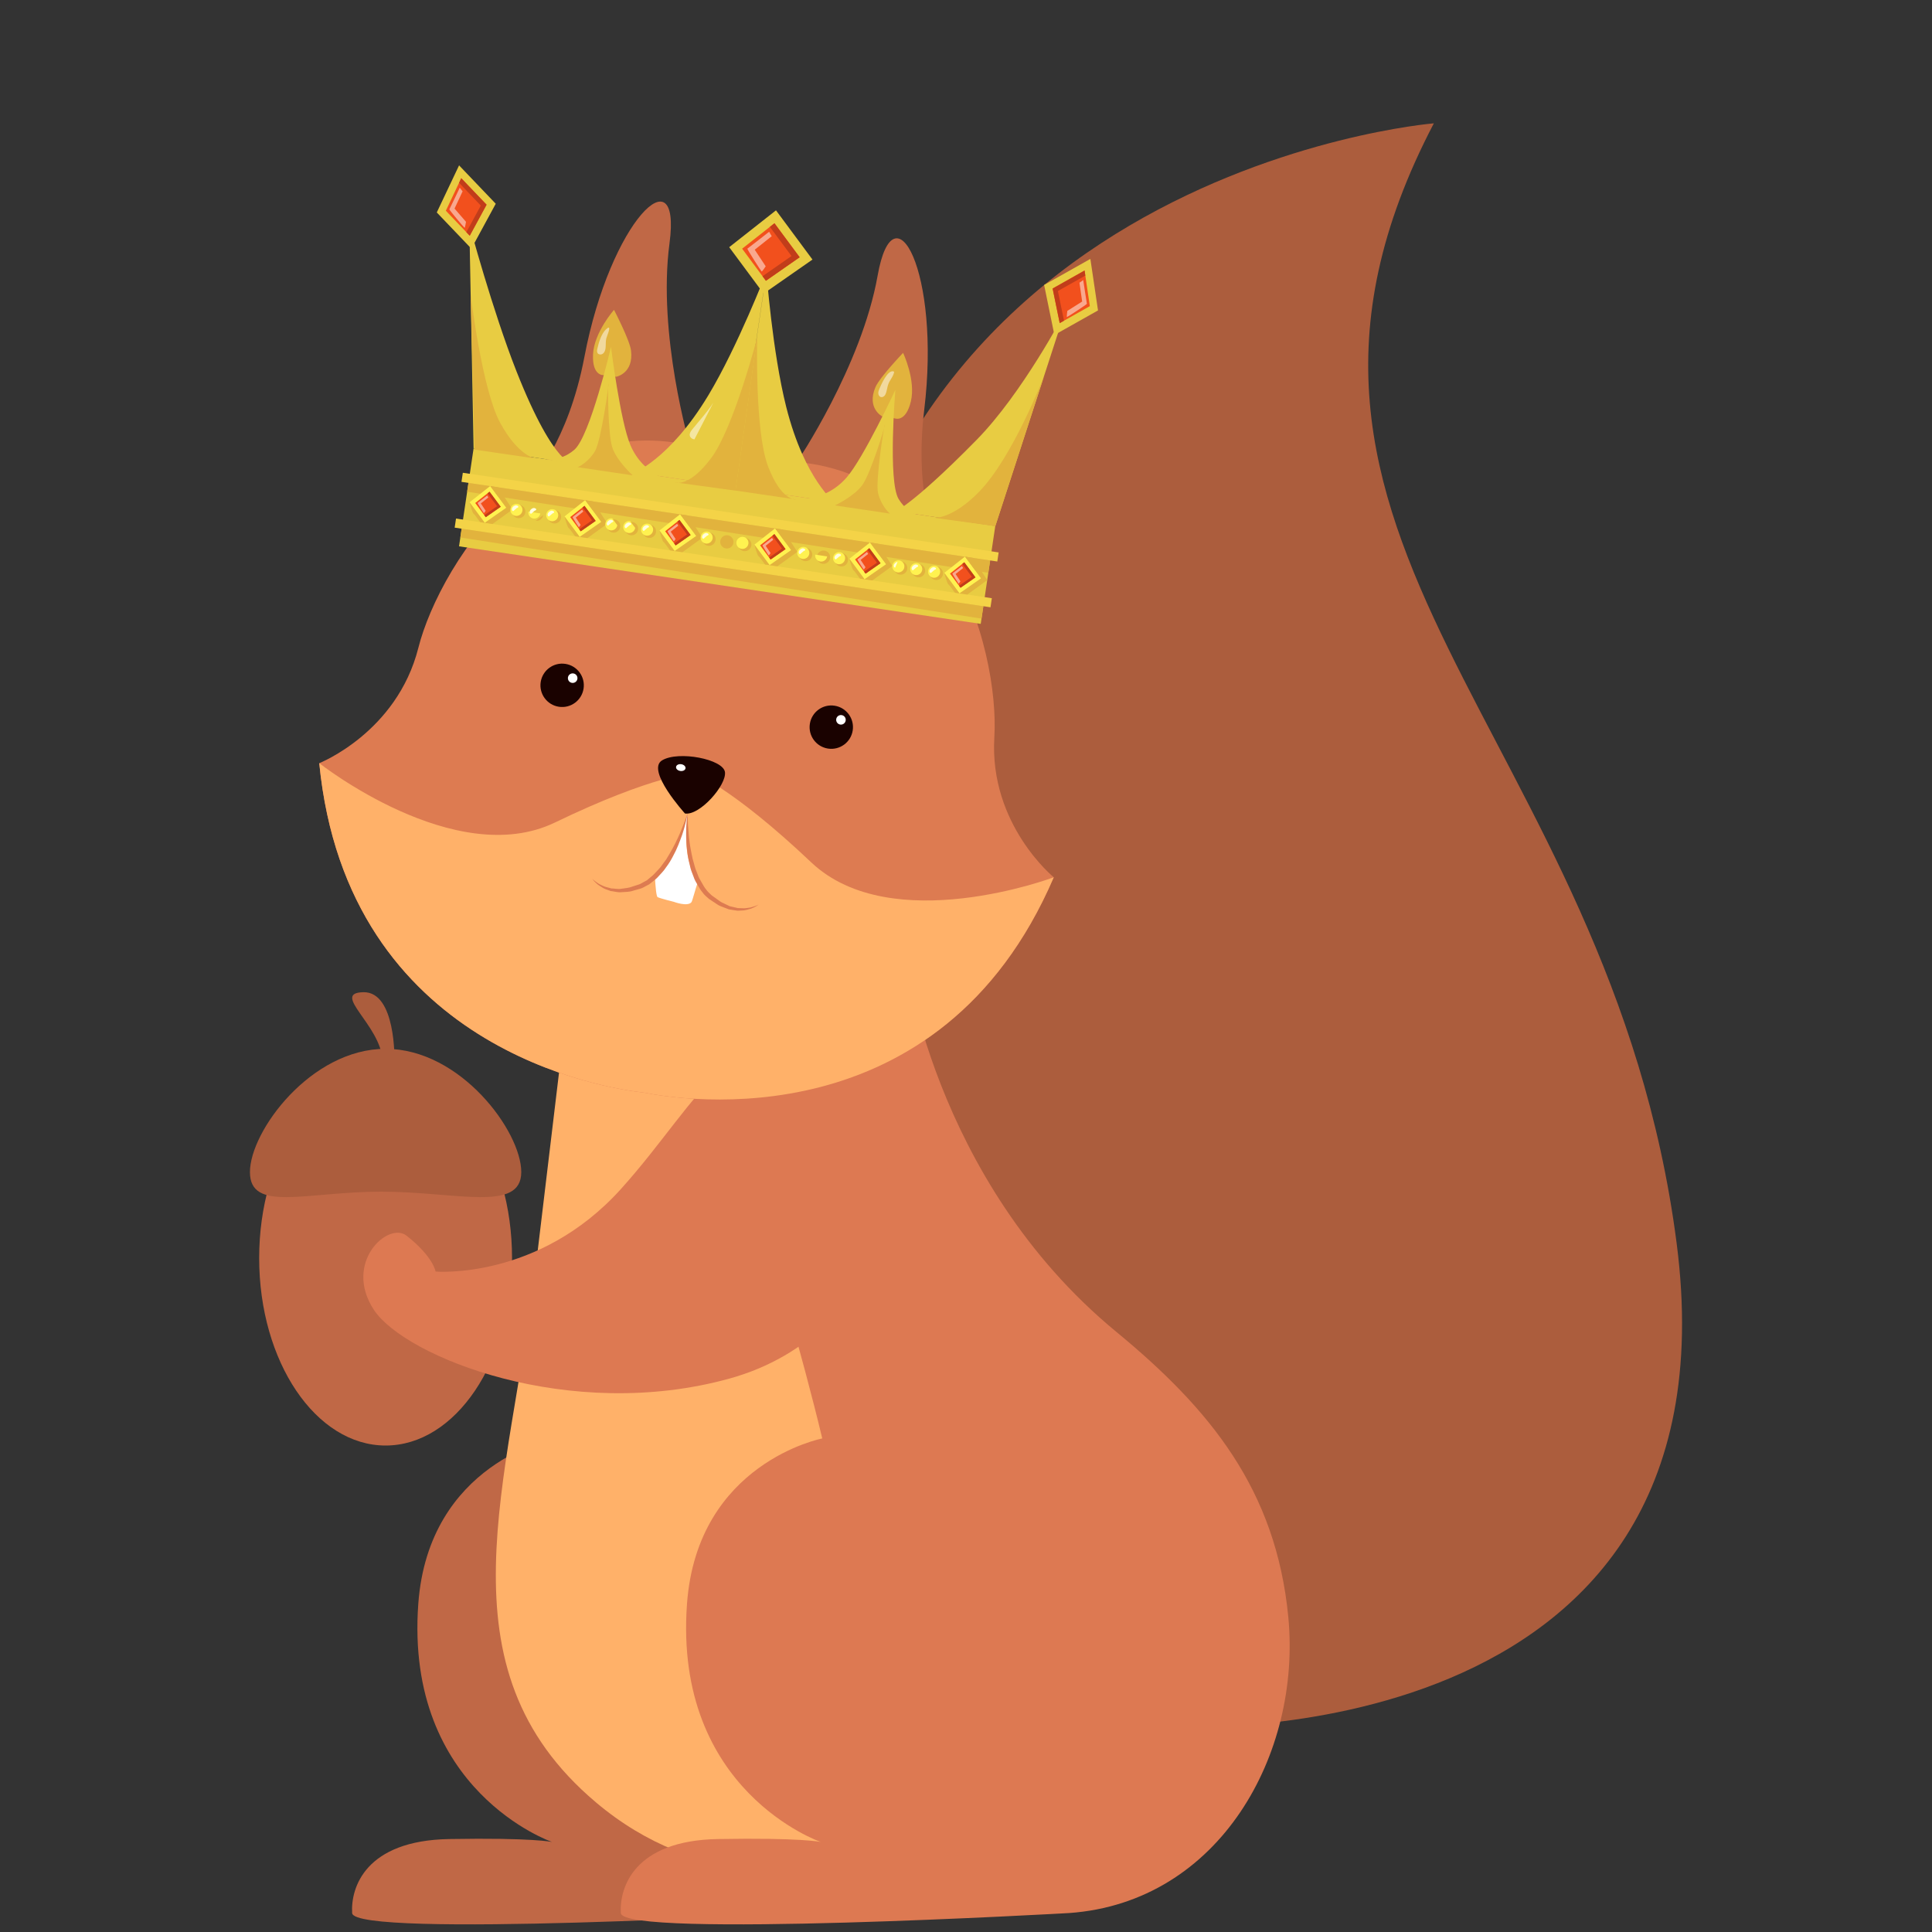 <?xml version="1.0" encoding="UTF-8" standalone="no"?>
<!-- Created with Inkscape (http://www.inkscape.org/) -->

<svg
   xmlns:dc="http://purl.org/dc/elements/1.1/"
   xmlns:cc="http://creativecommons.org/ns#"
   xmlns:rdf="http://www.w3.org/1999/02/22-rdf-syntax-ns#"
   xmlns:svg="http://www.w3.org/2000/svg"
   xmlns="http://www.w3.org/2000/svg"
   xmlns:sodipodi="http://sodipodi.sourceforge.net/DTD/sodipodi-0.dtd"
   xmlns:inkscape="http://www.inkscape.org/namespaces/inkscape"
   width="253"
   height="253"
   id="svg4149"
   version="1.1"
   inkscape:version="0.48.5 r10040"
   sodipodi:docname="logo-crown2.svg">
  <rect width="100%" height="100%" fill="#333333" stroke="none"/>
  <defs
     id="defs4151">
    <clipPath
       id="c"
       clipPathUnits="userSpaceOnUse">
      <path
         inkscape:connector-curvature="0"
         d="m 20427.9,881.301 -2865,3.398 62.2,82.703 2802.8,-19.101 v -67 m 0,340.099 h -2611.7 l 49.8,66.2 h 371.2 v 387.8 l -80.6,-1.5 24.7,32.7 496.4,-3.4 c -28,-45.7 -44.2,-99.4 -44.2,-157 0,-163.9 131.3,-297.2 294.5,-300.4 29.3,-9.6 60.6,-14.8 93.2,-14.8 166,0 300.5,134.6 300.5,300.6 0,62 -18.8,119.7 -51,167.6 l 923.4,-6.3 c -22.7,-48.1 -36,-106.2 -36,-168.7 0,-166 93.7,-300.5 209.2,-300.5 21.1,0 41.4,4.5 60.6,12.8 v -15.1 m -857.5,456.7 v -380.5 h 380.5 v 387.8 l -7.3,-7.3 7.3,7.3 -380.5,-7.3 m 857.5,286.3 h -2052.7 l 283.2,376.4 1769.5,17.5 v -393.9 m -685.7,14.8 c 10.9,-3.5 22.6,-5.5 34.7,-5.5 61.9,0 112,50.2 112,112 0,61.1 -48.9,110.7 -109.7,111.9 -10.9,3.6 -22.6,5.5 -34.7,5.5 -61.9,0 -112,-50.1 -112,-111.9 0,-61.1 48.9,-110.7 109.7,-112"
         id="path13" />
    </clipPath>
  </defs>
  <sodipodi:namedview
     id="base"
     pagecolor="#ffffff"
     bordercolor="#666666"
     borderopacity="1.0"
     inkscape:pageopacity="0.0"
     inkscape:pageshadow="2"
     inkscape:zoom="0.7"
     inkscape:cx="-271.68985"
     inkscape:cy="9.0208332"
     inkscape:document-units="px"
     inkscape:current-layer="layer1"
     showgrid="false"
     fit-margin-top="1"
     fit-margin-left="1"
     fit-margin-right="1"
     fit-margin-bottom="1"
     inkscape:window-width="1920"
     inkscape:window-height="1017"
     inkscape:window-x="-8"
     inkscape:window-y="1072"
     inkscape:window-maximized="1" />
  <g
     inkscape:label="Layer 1"
     inkscape:groupmode="layer"
     id="layer1"
     transform="translate(-150.945,-381.144)">
    <g
       transform="matrix(1.25,0,0,-1.25,103.268,967.366)"
       id="g4105">
      <g
         transform="translate(161.042,288.073)"
         id="g20">
        <path
           inkscape:connector-curvature="0"
           id="path22"
           style="fill:#ac5d3d;fill-opacity:1;fill-rule:nonzero;stroke:none"
           d="m 0,0 c 0,0 59.721,-3.3 52.749,50.653 -6.954,53.81 -48.437,73.384 -25.436,117.331 0,0 -63.417,-5.134 -64.706,-70.232 -1.392,-70.344 28.357,-83.377 28.357,-83.377 l 6.983,-17.25" />
      </g>
      <g
         transform="translate(91.784,337.176)"
         id="g24">
        <path
           inkscape:connector-curvature="0"
           id="path26"
           style="fill:#c06846;fill-opacity:1;fill-rule:nonzero;stroke:none"
           d="m 0,0 c 0,-10.844 -5.93,-19.634 -13.246,-19.634 -7.316,0 -13.245,8.79 -13.245,19.634 0,10.842 5.929,19.632 13.245,19.632 C -5.93,19.632 0,10.842 0,0" />
      </g>
      <g
         transform="translate(92.751,346.19)"
         id="g28">
        <path
           inkscape:connector-curvature="0"
           id="path30"
           style="fill:#ac5d3d;fill-opacity:1;fill-rule:nonzero;stroke:none"
           d="m 0,0 c 0,-4.26 -6.824,-2.053 -14.674,-2.053 -7.849,0 -13.751,-2.207 -13.751,2.053 0,4.261 6.364,12.912 14.213,12.912 C -6.362,12.912 0,4.261 0,0" />
      </g>
      <g
         transform="translate(104.758,369.19)"
         id="g32">
        <path
           inkscape:connector-curvature="0"
           id="path34"
           style="fill:#c06846;fill-opacity:1;fill-rule:nonzero;stroke:none"
           d="m 0,0 c 0,0 2.773,-23.749 22.179,-39.737 9.824,-8.096 16.737,-16.532 18.02,-29.88 1.378,-14.331 -7.17,-29.878 -22.949,-31.009 0,0 -46.822,-2.67 -46.976,0 -0.154,2.67 1.386,7.598 10.165,7.752 8.779,0.154 10.782,-0.308 10.782,-0.308 0,0 -15.448,5.307 -14.016,24.952 1.078,14.785 14.17,17.324 14.17,17.324 -4.159,17.405 5.046,44.437 5.046,44.437 l -8.897,5.391" />
      </g>
      <g
         transform="translate(99.023,375.967)"
         id="g36">
        <path
           inkscape:connector-curvature="0"
           id="path38"
           style="fill:#ffb169;fill-opacity:1;fill-rule:nonzero;stroke:none"
           d="M 0,0 C 0,0 -2.28,-19.107 -4.775,-39.891 -7.482,-62.45 -15.248,-81.63 1.54,-95.8 c 21.186,-17.882 50.519,1.848 45.59,20.946 -4.929,19.099 -27.649,65.293 -27.649,65.293 L 0,0 z" />
      </g>
      <g
         transform="translate(110.411,422.31)"
         id="g40">
        <path
           inkscape:connector-curvature="0"
           id="path42"
           style="fill:#c06846;fill-opacity:1;fill-rule:nonzero;stroke:none"
           d="m 0,0 c 0,0 -3.41,11.614 -2.13,21.184 1.28,9.57 -6.191,2.421 -8.918,-11.915 -1.708,-8.983 -5.547,-12.956 -5.547,-12.956 L 0,0 z" />
      </g>
      <g
         transform="translate(121.627,420.567)"
         id="g44">
        <path
           inkscape:connector-curvature="0"
           id="path46"
           style="fill:#c06846;fill-opacity:1;fill-rule:nonzero;stroke:none"
           d="m 0,0 c 0,0 6.773,10.032 8.457,19.539 1.685,9.507 6.634,0.428 4.882,-14.06 -1.097,-9.078 1.355,-14.027 1.355,-14.027 L 0,0 z" />
      </g>
      <g
         transform="translate(132.908,369.19)"
         id="g48">
        <path
           inkscape:connector-curvature="0"
           id="path50"
           style="fill:#dd7952;fill-opacity:1;fill-rule:nonzero;stroke:none"
           d="m 0,0 c 0,0 2.773,-23.749 22.179,-39.737 9.824,-8.096 16.737,-16.532 18.02,-29.88 1.378,-14.331 -7.17,-29.878 -22.949,-31.009 0,0 -46.822,-2.67 -46.976,0 -0.154,2.67 1.386,7.598 10.165,7.752 8.779,0.154 10.782,-0.308 10.782,-0.308 0,0 -15.448,5.307 -14.016,24.952 1.078,14.785 14.17,17.324 14.17,17.324 -4.159,17.405 -13.554,46.285 -13.554,46.285 l 9.703,3.543" />
      </g>
      <g
         transform="translate(148.536,377.071)"
         id="g52">
        <path
           inkscape:connector-curvature="0"
           id="path54"
           style="fill:#dd7b51;fill-opacity:1;fill-rule:nonzero;stroke:none"
           d="m 0,0 c -11.914,-27.726 -38.99,-23.345 -42.908,-22.562 -3.996,0.447 -31.101,4.484 -34.04,34.518 0,0 8.129,3.201 10.38,12.078 2.221,8.833 14.442,28.581 33.898,19.298 C -11.315,46.274 -5.662,23.749 -6.226,14.658 -6.773,5.517 0,0 0,0" />
      </g>
      <g
         transform="translate(83.775,335.768)"
         id="g56">
        <path
           inkscape:connector-curvature="0"
           id="path58"
           style="fill:#dd7952;fill-opacity:1;fill-rule:nonzero;stroke:none"
           d="m 0,0 c 0,0 10.771,-0.925 19.397,8.625 8.626,9.551 12.052,19.684 22.511,11.998 10.459,-7.685 5.684,-27.176 -11.104,-31.831 -16.788,-4.656 -34.038,2.275 -37.273,7.204 -3.234,4.928 1.49,9.297 3.44,7.753 C -0.21,1.516 0,0 0,0" />
      </g>
      <g
         transform="translate(148.536,377.071)"
         id="g60">
        <path
           inkscape:connector-curvature="0"
           id="path62"
           style="fill:#ffb169;fill-opacity:1;fill-rule:nonzero;stroke:none"
           d="m 0,0 c -11.914,-27.726 -38.99,-23.345 -42.908,-22.562 -3.996,0.447 -31.101,4.484 -34.04,34.518 0,0 14.239,-11.241 24.669,-6.227 10.434,5.037 14.573,5.191 14.573,5.191 0,0 3.896,-1.402 12.31,-9.368 C -16.978,-6.39 0,0 0,0" />
      </g>
      <g
         transform="translate(109.902,383.753)"
         id="g64">
        <path
           inkscape:connector-curvature="0"
           id="path66"
           style="fill:#1a0200;fill-opacity:1;fill-rule:nonzero;stroke:none"
           d="M 0,0 C 0,0 -4.121,4.529 -2.401,5.568 -0.681,6.607 4.009,5.689 4.188,4.337 4.368,2.984 1.549,-0.241 0,0" />
      </g>
      <g
         transform="translate(99.277,396.833)"
         id="g68">
        <path
           inkscape:connector-curvature="0"
           id="path70"
           style="fill:#1a0200;fill-opacity:1;fill-rule:nonzero;stroke:none"
           d="m 0,0 c -0.193,-1.24 -1.354,-2.089 -2.593,-1.896 -1.241,0.192 -2.089,1.354 -1.897,2.594 0.193,1.239 1.354,2.089 2.594,1.896 C -0.656,2.401 0.192,1.24 0,0" />
      </g>
      <g
         transform="translate(111.278,376.638)"
         id="g72">
        <path
           inkscape:connector-curvature="0"
           id="path74"
           style="fill:#ffffff;fill-opacity:1;fill-rule:nonzero;stroke:none"
           d="m 0,0 c -0.295,-0.776 -0.586,-2.034 -0.71,-2.188 -0.425,-0.484 -1.835,0.051 -1.835,0.051 0,0 -1.369,0.338 -1.694,0.488 -0.139,0.072 -0.219,1.005 -0.292,2.14 2.095,1.919 3.125,5.5 3.366,6.41 C -1.141,6.898 -1.141,6.898 -1.12,6.869 -1.187,5.807 -1.72,2.413 0,0" />
      </g>
      <g
         transform="translate(117.618,374.219)"
         id="g76">
        <path
           inkscape:connector-curvature="0"
           id="path78"
           style="fill:#dd7b51;fill-opacity:1;fill-rule:nonzero;stroke:none"
           d="M 0,0 C -0.238,-0.193 -0.523,-0.322 -0.811,-0.437 -1.109,-0.509 -1.409,-0.628 -1.724,-0.626 L -2.196,-0.65 c -0.156,0.015 -0.311,0.046 -0.467,0.068 l -0.469,0.078 -0.441,0.169 c -0.293,0.115 -0.603,0.209 -0.85,0.405 L -5.21,0.591 c -0.254,0.228 -0.463,0.39 -0.669,0.676 -0.225,0.257 -0.376,0.548 -0.525,0.799 -0.156,0.261 -0.309,0.522 -0.409,0.833 -0.108,0.299 -0.241,0.595 -0.323,0.896 -0.149,0.604 -0.296,1.207 -0.352,1.823 -0.074,0.611 -0.107,1.227 -0.108,1.84 -0.001,0.613 0.042,1.226 0.117,1.832 l 0,-10e-4 0.033,0.247 0.007,-0.247 0,-0.002 C -7.425,8.678 -7.395,8.072 -7.333,7.469 -7.287,6.867 -7.21,6.266 -7.094,5.677 -7.027,5.384 -6.992,5.084 -6.916,4.795 L -6.678,3.933 C -6.596,3.648 -6.472,3.389 -6.373,3.115 -6.29,2.842 -6.128,2.581 -5.974,2.317 -5.815,2.042 -5.687,1.79 -5.511,1.585 -5.374,1.364 -5.101,1.141 -4.913,0.954 L -4.196,0.44 C -3.967,0.247 -3.694,0.143 -3.43,0.015 l 0.399,-0.19 0.426,-0.101 c 0.143,-0.032 0.286,-0.072 0.43,-0.098 l 0.441,-0.012 c 0.298,-0.04 0.588,0.039 0.886,0.074 C -0.56,-0.23 -0.269,-0.15 0,0" />
      </g>
      <g
         transform="translate(100.183,376.928)"
         id="g80">
        <path
           inkscape:connector-curvature="0"
           id="path82"
           style="fill:#dd7b51;fill-opacity:1;fill-rule:nonzero;stroke:none"
           d="M 0,0 C 0,0 0.155,-0.181 0.489,-0.402 0.647,-0.527 0.864,-0.638 1.117,-0.75 1.36,-0.881 1.679,-0.918 1.994,-1.023 2.332,-1.024 2.69,-1.13 3.073,-1.054 c 0.382,0.056 0.784,0.076 1.18,0.24 0.201,0.064 0.404,0.13 0.61,0.197 0.163,0.029 0.384,0.199 0.577,0.289 l 0.302,0.165 0.245,0.206 c 0.158,0.144 0.339,0.263 0.481,0.421 0.309,0.342 0.668,0.663 0.896,1.029 0.13,0.177 0.259,0.352 0.386,0.526 0.113,0.188 0.225,0.374 0.335,0.557 0.442,0.732 0.79,1.46 1.067,2.093 0.265,0.638 0.488,1.173 0.62,1.557 0.138,0.382 0.217,0.601 0.217,0.601 0,0 -0.045,-0.228 -0.123,-0.628 C 9.772,5.803 9.642,5.232 9.415,4.568 9.175,3.911 8.899,3.133 8.468,2.359 8.266,1.968 8.032,1.57 7.739,1.189 7.479,0.777 7.142,0.472 6.833,0.122 6.662,-0.062 6.452,-0.202 6.262,-0.363 L 5.971,-0.593 5.667,-0.753 C 5.449,-0.854 5.304,-0.981 5.026,-1.052 4.804,-1.115 4.584,-1.177 4.368,-1.239 3.945,-1.399 3.497,-1.389 3.086,-1.417 c -0.411,-0.048 -0.8,0.089 -1.153,0.121 -0.336,0.129 -0.661,0.212 -0.9,0.381 -0.25,0.149 -0.457,0.29 -0.604,0.437 C 0.117,-0.206 0,0 0,0" />
      </g>
      <g
         transform="translate(79.463,357.87)"
         id="g84">
        <path
           inkscape:connector-curvature="0"
           id="path86"
           style="fill:#ac5d3d;fill-opacity:1;fill-rule:nonzero;stroke:none"
           d="M 0,0 C 0,0 0.183,7.239 -3.258,7.162 -6.7,7.085 -1.463,3.773 -1.232,0 -1.001,-3.773 0.001,-0.308 0.001,-0.308" />
      </g>
      <g
         transform="translate(127.474,392.452)"
         id="g88">
        <path
           inkscape:connector-curvature="0"
           id="path90"
           style="fill:#1a0200;fill-opacity:1;fill-rule:nonzero;stroke:none"
           d="m 0,0 c -0.193,-1.24 -1.354,-2.089 -2.594,-1.896 -1.24,0.192 -2.089,1.354 -1.896,2.594 0.193,1.239 1.354,2.089 2.594,1.896 C -0.656,2.401 0.192,1.24 0,0" />
      </g>
      <g
         transform="translate(126.736,393.49)"
         id="g92">
        <path
           inkscape:connector-curvature="0"
           id="path94"
           style="fill:#ffffff;fill-opacity:1;fill-rule:nonzero;stroke:none"
           d="m 0,0 c -0.042,-0.273 -0.298,-0.46 -0.571,-0.417 -0.274,0.042 -0.46,0.297 -0.418,0.571 0.043,0.273 0.298,0.46 0.572,0.417 C -0.144,0.529 0.042,0.273 0,0" />
      </g>
      <g
         transform="translate(98.631,397.856)"
         id="g96">
        <path
           inkscape:connector-curvature="0"
           id="path98"
           style="fill:#ffffff;fill-opacity:1;fill-rule:nonzero;stroke:none"
           d="m 0,0 c -0.042,-0.273 -0.298,-0.46 -0.571,-0.417 -0.274,0.042 -0.461,0.297 -0.418,0.571 0.042,0.273 0.298,0.46 0.571,0.417 C -0.144,0.529 0.042,0.273 0,0" />
      </g>
      <g
         transform="translate(109.957,388.486)"
         id="g100">
        <path
           inkscape:connector-curvature="0"
           id="path102"
           style="fill:#ffffff;fill-opacity:1;fill-rule:nonzero;stroke:none"
           d="m 0,0 c -0.03,-0.195 -0.276,-0.319 -0.55,-0.276 -0.273,0.042 -0.47,0.234 -0.439,0.429 0.03,0.197 0.276,0.32 0.549,0.278 C -0.166,0.388 0.031,0.196 0,0" />
      </g>
    </g>
    <g
       id="g4809"
       transform="matrix(0.444,0.066,-0.066,0.444,163.685,238.85)">
      <path
         id="path731"
         d="m 208.849,400.074 c 0,0 -3.324,0.886 -3.984,-5.512 -0.655,-6.395 4.143,-13.755 4.143,-13.755 0,0 5.848,8.051 6.658,11.012 1.764,6.464 -3.103,8.171 -3.103,8.171 l -3.714,0.083 m 85.837,8.7e-4 c 0,0 3.337,0.838 3.908,-5.566 0.569,-6.407 -4.33,-13.698 -4.33,-13.698 0,0 -5.74,8.129 -6.507,11.101 -1.674,6.488 3.217,8.13 3.217,8.13 l 3.712,0.033"
         inkscape:connector-curvature="0"
         style="fill:#e2b33d" />
      <path
         id="path733"
         d="M 328.296,455.686 H 174.428 v -28.867 h 153.867 v 28.867"
         inkscape:connector-curvature="0"
         style="fill:#e8cc42" />
      <path
         id="path735"
         d="M 330.403,450.483 H 172.369 v -2.678 h 158.035 v 2.678"
         inkscape:connector-curvature="0"
         style="fill:#f4d347" />
      <path
         id="path737"
         d="m 174.429,450.486 v 2.596 l 153.867,1.053 v -3.649 H 174.429"
         inkscape:connector-curvature="0"
         style="fill:#e2b33d" />
      <path
         id="path739"
         d="M 330.403,436.977 H 172.369 v -2.678 h 158.035 v 2.678"
         inkscape:connector-curvature="0"
         style="fill:#f4d347" />
      <path
         id="path741"
         d="m 174.429,436.979 v 2.596 l 153.867,1.053 v -3.649 H 174.429"
         inkscape:connector-curvature="0"
         style="fill:#e2b33d" />
      <path
         id="path743"
         d="M 251.36,426.821 V 363.399 c 0,0 -5.115,22.745 -11.455,37.979 -8.694,20.886 -18.588,25.443 -17.495,25.443 H 251.36 m 0.026,-0.003 v -63.421 c 0,0 5.119,22.744 11.457,37.98 8.695,20.887 18.59,25.441 17.495,25.441 H 251.386 m -76.957,7e-4 -10.849,-64.515 c 0,0 10.385,23.901 19.943,40.458 15.59,26.998 20.954,24.057 19.861,24.057 H 174.429 m 153.881,0.001 10.85,-64.514 c 0,0 -8.696,24.997 -19.941,40.458 -17.018,23.4 -20.953,24.056 -19.861,24.056 h 28.952"
         inkscape:connector-curvature="0"
         style="fill:#e8cc42" />
      <path
         id="path745"
         d="m 194.634,426.822 c 0,0 4.934,0.654 8.917,-3.938 3.984,-4.592 6.172,-31.272 6.172,-31.272 0,0 5.874,21.124 9.841,27.556 5.263,8.531 14.4,8.798 14.4,8.798 l -39.33,-1.143 m 113.478,0.459 c 0,0 -4.942,0.572 -8.849,-4.087 -3.907,-4.659 -5.639,-31.374 -5.639,-31.374 0,0 -6.236,21.021 -10.309,27.385 -5.406,8.441 -14.546,8.552 -14.546,8.552 l 39.343,-0.475 m -43.995,-69.509 -12.638,11.92 -11.92,-11.92 11.92,-12.639 12.638,12.639"
         inkscape:connector-curvature="0"
         style="fill:#e8cc42" />
      <path
         id="path747"
         d="m 260.322,357.659 -8.73,8.237 -8.235,-8.238 8.235,-8.73 8.73,8.73"
         inkscape:connector-curvature="0"
         style="fill:#f2501d" />
      <path
         id="path749"
         d="m 251.591,348.929 -1.168,1.237 7.49,7.493 -7.49,7.069 1.168,1.166 8.73,-8.235 -8.73,-8.73"
         inkscape:connector-curvature="0"
         style="fill:#c13d1a" />
      <path
         id="path751"
         d="m 249.969,363.4 h -0.008 c -0.163,-0.053 -5.251,-5.88 -5.091,-5.988 0.158,-0.105 5.551,-5.802 5.551,-5.802 -0.005,0.053 0.94,1.169 0.94,1.169 l -4.327,4.633 3.877,4.314 c 0,0 -0.766,1.674 -0.942,1.674"
         inkscape:connector-curvature="0"
         style="fill:#f9a88e" />
      <path
         id="path753"
         d="m 170.329,355.254 -5.107,14.003 -11.535,-8.96 4.413,-14.544 12.228,9.501"
         inkscape:connector-curvature="0"
         style="fill:#e8cc42" />
      <path
         id="path755"
         d="m 167.724,355.928 -3.527,9.671 -7.967,-6.189 3.046,-10.047 8.449,6.565"
         inkscape:connector-curvature="0"
         style="fill:#f2501d" />
      <path
         id="path757"
         d="m 159.275,349.363 -0.431,1.424 7.25,5.634 -3.03,8.303 1.133,0.876 3.527,-9.674 -8.449,-6.562"
         inkscape:connector-curvature="0"
         style="fill:#c13d1a" />
      <path
         id="path759"
         d="m 162.37,363.546 h -0.003 c -0.126,-0.018 -5.263,-4.551 -5.187,-4.685 0.079,-0.134 2.079,-6.693 2.079,-6.693 0.013,0.052 0.975,0.925 0.975,0.925 l -1.588,5.323 3.878,3.333 c 0,0 -0.032,1.796 -0.155,1.796"
         inkscape:connector-curvature="0"
         style="fill:#f9a88e" />
      <path
         id="path761"
         d="m 332.052,355.162 5.107,14.002 11.536,-8.958 -4.414,-14.543 -12.229,9.5"
         inkscape:connector-curvature="0"
         style="fill:#e8cc42" />
      <path
         id="path763"
         d="m 334.659,355.835 3.528,9.674 7.967,-6.191 -3.049,-10.047 -8.446,6.564"
         inkscape:connector-curvature="0"
         style="fill:#f2501d" />
      <path
         id="path765"
         d="m 343.106,349.269 0.434,1.425 -7.251,5.634 3.03,8.299 -1.132,0.88 -3.527,-9.673 8.446,-6.566"
         inkscape:connector-curvature="0"
         style="fill:#c13d1a" />
      <path
         id="path767"
         d="m 340.015,363.453 c -0.12,0 -0.153,-1.797 -0.153,-1.797 l 3.876,-3.335 -1.586,-5.321 c 0,0 0.961,-0.874 0.973,-0.925 0,0 2.001,6.556 2.082,6.691 0.075,0.135 -5.066,4.669 -5.189,4.687 h -0.003"
         inkscape:connector-curvature="0"
         style="fill:#f9a88e" />
      <path
         id="path769"
         d="m 186.431,442.536 -5.588,5.271 -5.27,-5.271 5.27,-5.59 5.588,5.59"
         inkscape:connector-curvature="0"
         style="fill:#fff250" />
      <path
         id="path771"
         d="m 184.754,442.485 -3.862,3.642 -3.642,-3.642 3.642,-3.86 3.862,3.86"
         inkscape:connector-curvature="0"
         style="fill:#f2501d" />
      <path
         id="path773"
         d="m 180.892,438.625 -0.517,0.547 3.315,3.313 -3.315,3.125 0.517,0.517 3.862,-3.642 -3.862,-3.86"
         inkscape:connector-curvature="0"
         style="fill:#c13d1a" />
      <path
         id="path775"
         d="m 180.176,445.024 h -0.005 c -0.07,-0.023 -2.321,-2.602 -2.252,-2.648 0.072,-0.046 2.456,-2.567 2.456,-2.567 0,0.025 0.417,0.517 0.417,0.517 l -1.914,2.05 1.712,1.907 c 0,0 -0.338,0.741 -0.415,0.741"
         inkscape:connector-curvature="0"
         style="fill:#f9a88e" />
      <path
         id="path777"
         d="m 180.843,447.806 h 2.287 l 5.141,-5.032 -5.092,-5.796 -2.335,-0.033 5.588,5.59 -5.588,5.271 m -5.27,-5.271 c 0,0 1.274,3 1.677,3.144 0.405,0.141 2.12,2.127 2.31,2.127 h 1.284 l -5.27,-5.271"
         inkscape:connector-curvature="0"
         style="fill:#e2b33d" />
      <path
         id="path779"
         d="m 214.438,442.536 -5.59,5.271 -5.27,-5.271 5.27,-5.59 5.59,5.59"
         inkscape:connector-curvature="0"
         style="fill:#fff250" />
      <path
         id="path781"
         d="m 212.758,442.485 -3.86,3.642 -3.642,-3.642 3.642,-3.86 3.86,3.86"
         inkscape:connector-curvature="0"
         style="fill:#f2501d" />
      <path
         id="path783"
         d="m 208.898,438.625 -0.517,0.547 3.313,3.313 -3.313,3.125 0.517,0.517 3.86,-3.642 -3.86,-3.86"
         inkscape:connector-curvature="0"
         style="fill:#c13d1a" />
      <path
         id="path785"
         d="m 208.18,445.024 h -0.002 c -0.072,-0.023 -2.324,-2.602 -2.252,-2.648 0.07,-0.046 2.456,-2.567 2.456,-2.567 -0.002,0.025 0.415,0.517 0.415,0.517 l -1.914,2.05 1.714,1.907 c 0,0 -0.338,0.741 -0.417,0.741"
         inkscape:connector-curvature="0"
         style="fill:#f9a88e" />
      <path
         id="path787"
         d="m 208.847,447.806 h 2.287 l 5.141,-5.032 -5.092,-5.796 -2.335,-0.033 5.59,5.59 -5.59,5.271 m -5.27,-5.271 c 0,0 1.274,3 1.68,3.144 0.405,0.141 2.117,2.127 2.307,2.127 h 1.283 l -5.27,-5.271"
         inkscape:connector-curvature="0"
         style="fill:#e2b33d" />
      <path
         id="path789"
         d="m 242.44,442.536 -5.587,5.272 -5.272,-5.272 5.272,-5.59 5.587,5.59"
         inkscape:connector-curvature="0"
         style="fill:#fff250" />
      <path
         id="path791"
         d="m 240.763,442.487 -3.861,3.642 -3.642,-3.642 3.642,-3.862 3.862,3.862"
         inkscape:connector-curvature="0"
         style="fill:#f2501d" />
      <path
         id="path793"
         d="m 236.904,438.623 -0.518,0.548 3.313,3.313 -3.313,3.124 0.518,0.518 3.859,-3.642 -3.859,-3.862"
         inkscape:connector-curvature="0"
         style="fill:#c13d1a" />
      <path
         id="path795"
         d="m 236.187,445.022 h -0.002 c -0.073,-0.023 -2.325,-2.601 -2.253,-2.648 0.072,-0.047 2.456,-2.566 2.456,-2.566 -0.002,0.024 0.414,0.517 0.414,0.517 l -1.913,2.049 1.714,1.909 c 0,0 -0.339,0.739 -0.416,0.739"
         inkscape:connector-curvature="0"
         style="fill:#f9a88e" />
      <path
         id="path797"
         d="m 236.856,447.804 h 2.285 l 5.142,-5.03 -5.094,-5.798 -2.332,-0.031 5.588,5.588 -5.588,5.271 m -5.272,-5.271 c 0,0 1.273,3.001 1.677,3.144 0.405,0.143 2.119,2.129 2.309,2.129 h 1.284 l -5.271,-5.273"
         inkscape:connector-curvature="0"
         style="fill:#e2b33d" />
      <path
         id="path799"
         d="m 270.445,442.536 -5.587,5.272 -5.272,-5.272 5.272,-5.59 5.587,5.59"
         inkscape:connector-curvature="0"
         style="fill:#fff250" />
      <path
         id="path801"
         d="m 268.768,442.488 -3.861,3.64 -3.643,-3.64 3.643,-3.861 3.861,3.861"
         inkscape:connector-curvature="0"
         style="fill:#f2501d" />
      <path
         id="path803"
         d="m 264.907,438.627 -0.517,0.548 3.316,3.313 -3.316,3.123 0.517,0.517 3.861,-3.64 -3.861,-3.861"
         inkscape:connector-curvature="0"
         style="fill:#c13d1a" />
      <path
         id="path805"
         d="m 264.191,445.024 h -0.005 c -0.07,-0.023 -2.323,-2.601 -2.252,-2.646 0.07,-0.048 2.456,-2.566 2.456,-2.566 0,0.023 0.417,0.515 0.417,0.515 l -1.913,2.051 1.715,1.906 c 0,0 -0.342,0.741 -0.417,0.741"
         inkscape:connector-curvature="0"
         style="fill:#f9a88e" />
      <path
         id="path807"
         d="m 264.86,447.804 h 2.286 l 5.142,-5.032 -5.093,-5.796 -2.334,-0.033 5.589,5.591 -5.589,5.27 m -5.271,-5.269 c 0,0 1.276,3.001 1.677,3.141 0.407,0.143 2.119,2.129 2.31,2.129 h 1.283 l -5.271,-5.271"
         inkscape:connector-curvature="0"
         style="fill:#e2b33d" />
      <path
         id="path809"
         d="m 298.453,442.535 -5.589,5.271 -5.271,-5.271 5.271,-5.589 5.589,5.589"
         inkscape:connector-curvature="0"
         style="fill:#fff250" />
      <path
         id="path811"
         d="m 296.772,442.486 -3.86,3.641 -3.641,-3.641 3.641,-3.86 3.86,3.86"
         inkscape:connector-curvature="0"
         style="fill:#f2501d" />
      <path
         id="path813"
         d="m 292.912,438.626 -0.517,0.547 3.313,3.313 -3.313,3.126 0.517,0.514 3.86,-3.641 -3.86,-3.86"
         inkscape:connector-curvature="0"
         style="fill:#c13d1a" />
      <path
         id="path815"
         d="m 292.194,445.026 c 0,0 -0.003,0 -0.003,-0.003 -0.07,-0.021 -2.323,-2.599 -2.251,-2.648 0.07,-0.046 2.455,-2.565 2.455,-2.565 0,0.024 0.416,0.518 0.416,0.518 l -1.913,2.047 1.714,1.907 c 0,0 -0.338,0.743 -0.419,0.743"
         inkscape:connector-curvature="0"
         style="fill:#f9a88e" />
      <path
         id="path817"
         d="m 292.861,447.808 h 2.287 l 5.14,-5.031 -5.091,-5.795 -2.336,-0.033 5.591,5.588 -5.591,5.272"
         inkscape:connector-curvature="0"
         style="fill:#e2b33d" />
      <path
         id="path819"
         d="m 287.595,442.533 c 0,0 1.272,3.002 1.679,3.144 0.405,0.142 2.117,2.128 2.307,2.128 h 1.282 l -5.269,-5.272"
         inkscape:connector-curvature="0"
         style="fill:#e2b33d" />
      <path
         id="path821"
         d="m 326.457,442.534 -5.587,5.273 -5.27,-5.273 5.27,-5.588 5.587,5.588"
         inkscape:connector-curvature="0"
         style="fill:#fff250" />
      <path
         id="path823"
         d="m 324.78,442.486 -3.863,3.642 -3.642,-3.642 3.642,-3.86 3.863,3.86"
         inkscape:connector-curvature="0"
         style="fill:#f2501d" />
      <path
         id="path825"
         d="m 320.917,438.625 -0.515,0.547 3.313,3.313 -3.313,3.124 0.515,0.518 3.863,-3.642 -3.863,-3.86"
         inkscape:connector-curvature="0"
         style="fill:#c13d1a" />
      <path
         id="path827"
         d="m 320.2,445.024 c -0.074,-0.026 -2.323,-2.601 -2.252,-2.649 0.071,-0.046 2.455,-2.566 2.455,-2.566 -0.003,0.026 0.417,0.517 0.417,0.517 l -1.915,2.049 1.713,1.907 c 0,0 -0.337,0.742 -0.417,0.742"
         inkscape:connector-curvature="0"
         style="fill:#f9a88e" />
      <path
         id="path829"
         d="m 320.868,447.806 h 2.286 l 5.142,-5.029 -5.093,-5.798 -2.335,-0.032 5.589,5.589 -5.589,5.27 m -5.27,-5.27 c 0,0 1.27,3 1.676,3.143 0.405,0.143 2.121,2.127 2.309,2.127 h 1.285 l -5.27,-5.27 m -123.491,0.549 c 0,1.073 -0.869,1.939 -1.939,1.939 -1.07,0 -1.937,-0.866 -1.937,-1.939 0,-1.07 0.867,-1.937 1.937,-1.937 1.07,0 1.939,0.866 1.939,1.937"
         inkscape:connector-curvature="0"
         style="fill:#e2b33d" />
      <path
         id="path831"
         d="m 191.19,442.707 c 0,0.973 -0.79,1.763 -1.763,1.763 -0.975,0 -1.765,-0.79 -1.765,-1.763 0,-0.975 0.79,-1.763 1.765,-1.763 0.973,0 1.763,0.788 1.763,1.763"
         inkscape:connector-curvature="0"
         style="fill:#fff250" />
      <path
         id="path833"
         d="m 188.556,443.21 c -0.074,0 -0.148,-0.018 -0.213,-0.056 -0.158,-0.088 -0.252,-0.262 -0.273,-0.44 -0.019,-0.178 0.028,-0.359 0.107,-0.521 0.153,-0.315 0.484,-0.653 0.829,-0.76 0.056,-0.019 0.128,-0.025 0.211,-0.025 0.28,0 0.651,0.107 0.637,0.38 -0.007,0.095 -0.07,0.176 -0.146,0.232 -0.076,0.056 -0.164,0.093 -0.246,0.139"
         inkscape:connector-curvature="0"
         style="fill:#fffdde" />
      <path
         id="path835"
         d="m 197.382,443.085 c 0,1.073 -0.867,1.939 -1.937,1.939"
         inkscape:connector-curvature="0"
         style="fill:#e2b33d" />
      <path
         id="path837"
         d="m 196.465,442.707 c 0,0.973 -0.79,1.763 -1.763,1.763 -0.975,0 -1.763,-0.79 -1.763,-1.763"
         inkscape:connector-curvature="0"
         style="fill:#fff250" />
      <path
         id="path839"
         d="m 193.831,443.21 c -0.074,0 -0.148,-0.018 -0.213,-0.056 -0.158,-0.088 -0.252,-0.262 -0.273,-0.44 -0.019,-0.178 0.03,-0.359 0.107,-0.521 0.153,-0.315 0.484,-0.653 0.829,-0.76 0.056,-0.019 0.13,-0.025 0.211,-0.025 0.28,0 0.651,0.107 0.637,0.38 -0.007,0.095 -0.07,0.176 -0.146,0.232 -0.074,0.056 -0.162,0.093 -0.243,0.139"
         inkscape:connector-curvature="0"
         style="fill:#fffdde" />
      <path
         id="path841"
         d="m 202.657,443.085 c 0,1.073 -0.867,1.939 -1.937,1.939 -1.07,0 -1.939,-0.866 -1.939,-1.939 0,-1.07 0.869,-1.937 1.939,-1.937 1.07,0 1.937,0.866 1.937,1.937"
         inkscape:connector-curvature="0"
         style="fill:#e2b33d" />
      <path
         id="path843"
         d="m 201.74,442.707 c 0,0.973 -0.79,1.763 -1.763,1.763 -0.973,0 -1.763,-0.79 -1.763,-1.763 0,-0.975 0.79,-1.763 1.763,-1.763 0.973,0 1.763,0.788 1.763,1.763"
         inkscape:connector-curvature="0"
         style="fill:#fff250" />
      <path
         id="path845"
         d="m 199.106,443.21 c -0.074,0 -0.148,-0.018 -0.213,-0.056 -0.155,-0.088 -0.252,-0.262 -0.271,-0.44 -0.021,-0.178 0.028,-0.359 0.107,-0.521 0.153,-0.315 0.482,-0.653 0.83,-0.76 0.053,-0.019 0.127,-0.025 0.208,-0.025 0.28,0 0.651,0.107 0.637,0.38 -0.005,0.095 -0.07,0.176 -0.146,0.232 -0.074,0.056 -0.162,0.093 -0.243,0.139"
         inkscape:connector-curvature="0"
         style="fill:#fffdde" />
      <path
         id="path847"
         d="m 220.111,443.187 c 0,1.073 -0.869,1.939 -1.939,1.939 -1.07,0 -1.939,-0.867 -1.939,-1.939 0,-1.07 0.869,-1.937 1.939,-1.937 1.07,0 1.939,0.867 1.939,1.937"
         inkscape:connector-curvature="0"
         style="fill:#e2b33d" />
      <path
         id="path849"
         d="m 219.192,442.809 c 0,0.973 -0.788,1.763 -1.763,1.763 -0.973,0 -1.763,-0.79 -1.763,-1.763 0,-0.975 0.79,-1.763 1.763,-1.763"
         inkscape:connector-curvature="0"
         style="fill:#fff250" />
      <path
         id="path851"
         d="m 216.557,443.312 c -0.074,0 -0.148,-0.019 -0.213,-0.056 -0.155,-0.088 -0.25,-0.262 -0.271,-0.44 -0.021,-0.178 0.028,-0.359 0.107,-0.521 0.153,-0.315 0.482,-0.653 0.829,-0.76 0.053,-0.018 0.127,-0.025 0.208,-0.025 0.28,0 0.653,0.107 0.637,0.38 -0.005,0.095 -0.07,0.176 -0.144,0.232 -0.076,0.056 -0.165,0.093 -0.246,0.139"
         inkscape:connector-curvature="0"
         style="fill:#fffdde" />
      <path
         id="path853"
         d="m 225.386,443.187 c 0,1.073 -0.869,1.939 -1.939,1.939 -1.07,0 -1.939,-0.867 -1.939,-1.939 0,-1.07 0.869,-1.937 1.939,-1.937 1.07,0 1.939,0.867 1.939,1.937"
         inkscape:connector-curvature="0"
         style="fill:#e2b33d" />
      <path
         id="path855"
         d="m 224.467,442.809 c 0,0.973 -0.788,1.763 -1.763,1.763 -0.973,0 -1.763,-0.79 -1.763,-1.763 0,-0.975 0.79,-1.763 1.763,-1.763"
         inkscape:connector-curvature="0"
         style="fill:#fff250" />
      <path
         id="path857"
         d="m 221.835,443.312 c -0.074,0 -0.151,-0.019 -0.213,-0.056 -0.157,-0.088 -0.252,-0.262 -0.273,-0.44 -0.021,-0.178 0.028,-0.359 0.107,-0.521 0.153,-0.315 0.484,-0.653 0.829,-0.76 0.053,-0.018 0.127,-0.025 0.208,-0.025 0.28,0 0.653,0.107 0.637,0.38 -0.005,0.095 -0.07,0.176 -0.144,0.232 -0.076,0.056 -0.165,0.093 -0.246,0.139"
         inkscape:connector-curvature="0"
         style="fill:#fffdde" />
      <path
         id="path859"
         d="m 230.661,443.187 c 0,1.073 -0.869,1.939 -1.939,1.939 -1.07,0 -1.937,-0.867 -1.937,-1.939 0,-1.07 0.867,-1.937 1.937,-1.937 1.07,0 1.939,0.867 1.939,1.937"
         inkscape:connector-curvature="0"
         style="fill:#e2b33d" />
      <path
         id="path861"
         d="m 229.744,442.809 c 0,0.973 -0.79,1.763 -1.765,1.763 -0.973,0 -1.763,-0.79 -1.763,-1.763 0,-0.975 0.79,-1.763 1.763,-1.763 0.975,0 1.765,0.788 1.765,1.763"
         inkscape:connector-curvature="0"
         style="fill:#fff250" />
      <path
         id="path863"
         d="m 227.11,443.312 c -0.074,0 -0.148,-0.019 -0.213,-0.056 -0.157,-0.088 -0.252,-0.262 -0.273,-0.44 -0.019,-0.178 0.028,-0.359 0.107,-0.521 0.153,-0.315 0.484,-0.653 0.829,-0.76 0.056,-0.018 0.127,-0.025 0.211,-0.025 0.28,0 0.651,0.107 0.635,0.38 -0.005,0.095 -0.067,0.176 -0.144,0.232 -0.076,0.056 -0.165,0.093 -0.246,0.139"
         inkscape:connector-curvature="0"
         style="fill:#fffdde" />
      <path
         id="path865"
         d="m 248.184,442.913 c 0,1.07 -0.867,1.937 -1.937,1.937 -1.069,0 -1.939,-0.867 -1.939,-1.937 0,-1.072 0.87,-1.939 1.939,-1.939 1.07,0 1.937,0.867 1.937,1.939"
         inkscape:connector-curvature="0"
         style="fill:#e2b33d" />
      <path
         id="path867"
         d="m 247.266,442.532 c 0,0.976 -0.791,1.764 -1.764,1.764 -0.971,0 -1.762,-0.788 -1.762,-1.764 0,-0.973 0.791,-1.762 1.762,-1.762 0.973,0 1.764,0.788 1.764,1.762"
         inkscape:connector-curvature="0"
         style="fill:#fff250" />
      <path
         id="path869"
         d="m 244.634,443.035 c -0.074,0 -0.149,-0.019 -0.213,-0.055 -0.156,-0.089 -0.254,-0.264 -0.273,-0.441 -0.019,-0.18 0.029,-0.359 0.105,-0.52 0.156,-0.318 0.484,-0.656 0.831,-0.762 0.053,-0.017 0.127,-0.026 0.208,-0.026 0.28,0 0.651,0.108 0.637,0.381 -0.005,0.096 -0.07,0.177 -0.146,0.232 -0.074,0.055 -0.161,0.091 -0.242,0.139"
         inkscape:connector-curvature="0"
         style="fill:#fffdde" />
      <path
         id="path871"
         d="m 253.463,442.91 c 0,1.072 -0.869,1.938 -1.938,1.938 -1.072,0 -1.941,-0.867 -1.941,-1.938 0,-1.069 0.869,-1.938 1.941,-1.938 1.069,0 1.938,0.869 1.938,1.938"
         inkscape:connector-curvature="0"
         style="fill:#e2b33d" />
      <path
         id="path873"
         d="M 252.542,442.532"
         inkscape:connector-curvature="0"
         style="fill:#fff250" />
      <path
         id="path875"
         d="M 249.909,443.034"
         inkscape:connector-curvature="0"
         style="fill:#fffdde" />
      <path
         id="path877"
         d="m 258.738,442.909 c 0,1.071 -0.868,1.939 -1.939,1.939 -1.071,0 -1.939,-0.868 -1.939,-1.939 0,-1.069 0.868,-1.937 1.939,-1.937 1.071,0 1.939,0.868 1.939,1.937"
         inkscape:connector-curvature="0"
         style="fill:#e2b33d" />
      <path
         id="path879"
         d="m 257.817,442.533 c 0,0.972 -0.787,1.762 -1.762,1.762 -0.975,0 -1.765,-0.79 -1.765,-1.762 0,-0.975 0.79,-1.765 1.765,-1.765 0.975,0 1.762,0.79 1.762,1.765"
         inkscape:connector-curvature="0"
         style="fill:#fff250" />
      <path
         id="path881"
         d="M 255.188,443.034"
         inkscape:connector-curvature="0"
         style="fill:#fffdde" />
      <path
         id="path883"
         d="m 276.732,443.187 c 0,1.07 -0.868,1.938 -1.938,1.938 -1.072,0 -1.941,-0.868 -1.941,-1.938 0,-1.07 0.868,-1.938 1.941,-1.938 1.07,0 1.938,0.868 1.938,1.938"
         inkscape:connector-curvature="0"
         style="fill:#e2b33d" />
      <path
         id="path885"
         d="m 275.811,442.809 c 0,0.975 -0.786,1.764 -1.764,1.764 -0.972,0 -1.764,-0.789 -1.764,-1.764 0,-0.975 0.792,-1.764 1.764,-1.764 0.977,0 1.764,0.789 1.764,1.764"
         inkscape:connector-curvature="0"
         style="fill:#fff250" />
      <path
         id="path887"
         d="m 273.179,443.311 c -0.075,0 -0.149,-0.018 -0.211,-0.054 -0.157,-0.088 -0.252,-0.265 -0.272,-0.442 -0.023,-0.177 0.026,-0.36 0.105,-0.519 0.154,-0.319 0.483,-0.655 0.83,-0.763 0.051,-0.015 0.126,-0.026 0.208,-0.026 0.28,0 0.653,0.108 0.637,0.383 -0.005,0.092 -0.07,0.175 -0.144,0.231 -0.077,0.057 -0.165,0.093 -0.247,0.139"
         inkscape:connector-curvature="0"
         style="fill:#fffdde" />
      <path
         id="path889"
         d="m 282.007,443.188 c 0,1.07 -0.869,1.939 -1.939,1.939 -1.07,0 -1.939,-0.869 -1.939,-1.939 0,-1.073 0.869,-1.939 1.939,-1.939 1.07,0 1.939,0.866 1.939,1.939"
         inkscape:connector-curvature="0"
         style="fill:#e2b33d" />
      <path
         id="path891"
         d="m 281.09,442.807 c 0,0.974 -0.791,1.765 -1.765,1.765 -0.974,0 -1.762,-0.791 -1.762,-1.765"
         inkscape:connector-curvature="0"
         style="fill:#fff250" />
      <path
         id="path893"
         d="M 278.452,443.313"
         inkscape:connector-curvature="0"
         style="fill:#fffdde" />
      <path
         id="path895"
         d="m 287.283,443.188 c 0,1.07 -0.869,1.939 -1.939,1.939 -1.07,0 -1.936,-0.869 -1.936,-1.939 0,-1.073 0.866,-1.939 1.936,-1.939 1.07,0 1.939,0.866 1.939,1.939"
         inkscape:connector-curvature="0"
         style="fill:#e2b33d" />
      <path
         id="path897"
         d="m 286.365,442.808 c 0,0.973 -0.79,1.763 -1.763,1.763 -0.975,0 -1.765,-0.79 -1.765,-1.763 0,-0.975 0.79,-1.763 1.765,-1.763 0.973,0 1.763,0.788 1.763,1.763"
         inkscape:connector-curvature="0"
         style="fill:#fff250" />
      <path
         id="path899"
         d="m 283.727,443.313 c -0.074,0 -0.148,-0.018 -0.213,-0.055 -0.156,-0.087 -0.25,-0.261 -0.271,-0.44 -0.019,-0.179 0.026,-0.358 0.105,-0.522 0.153,-0.316 0.485,-0.653 0.83,-0.759 0.055,-0.018 0.129,-0.026 0.211,-0.026 0.279,0 0.651,0.108 0.638,0.382 -0.008,0.092 -0.071,0.174 -0.148,0.229 -0.076,0.058 -0.163,0.092 -0.245,0.14"
         inkscape:connector-curvature="0"
         style="fill:#fffdde" />
      <path
         id="path901"
         d="m 304.736,443.012 c 0,1.069 -0.868,1.937 -1.94,1.937 -1.069,0 -1.935,-0.868 -1.935,-1.937 0,-1.072 0.865,-1.94 1.935,-1.94 1.072,0 1.94,0.868 1.94,1.94"
         inkscape:connector-curvature="0"
         style="fill:#e2b33d" />
      <path
         id="path903"
         d="m 303.819,442.632 c 0,0.974 -0.789,1.766 -1.763,1.766 -0.976,0 -1.766,-0.792 -1.766,-1.766 0,-0.974 0.789,-1.763 1.766,-1.763 0.974,0 1.763,0.789 1.763,1.763"
         inkscape:connector-curvature="0"
         style="fill:#fff250" />
      <path
         id="path905"
         d="m 301.186,443.135 c -0.074,0 -0.148,-0.019 -0.214,-0.055 -0.156,-0.088 -0.252,-0.263 -0.274,-0.441 -0.017,-0.178 0.027,-0.359 0.107,-0.521 0.154,-0.315 0.485,-0.652 0.831,-0.759"
         inkscape:connector-curvature="0"
         style="fill:#fffdde" />
      <path
         id="path907"
         d="m 310.012,443.011 c 0,1.071 -0.867,1.938 -1.938,1.938 -1.071,0 -1.938,-0.867 -1.938,-1.938 0,-1.071 0.867,-1.938 1.938,-1.938 1.071,0 1.938,0.867 1.938,1.938"
         inkscape:connector-curvature="0"
         style="fill:#e2b33d" />
      <path
         id="path909"
         d="m 309.094,442.633 c 0,0.974 -0.79,1.764 -1.764,1.764 -0.974,0 -1.761,-0.79 -1.761,-1.764 0,-0.974 0.787,-1.764 1.761,-1.764 0.974,0 1.764,0.79 1.764,1.764"
         inkscape:connector-curvature="0"
         style="fill:#fff250" />
      <path
         id="path911"
         d="m 306.456,443.138 c -0.072,0 -0.147,-0.019 -0.211,-0.055 -0.155,-0.086 -0.252,-0.261 -0.275,-0.441 -0.02,-0.178 0.03,-0.358 0.105,-0.519 0.155,-0.316 0.485,-0.655 0.83,-0.763 0.056,-0.017 0.13,-0.025 0.211,-0.025 0.28,0 0.652,0.108 0.638,0.383 -0.008,0.092 -0.069,0.175 -0.147,0.23 -0.072,0.055 -0.161,0.092 -0.242,0.139"
         inkscape:connector-curvature="0"
         style="fill:#fffdde" />
      <path
         id="path913"
         d="m 315.287,443.013 c 0,1.069 -0.866,1.938 -1.938,1.938 -1.069,0 -1.938,-0.869 -1.938,-1.938 0,-1.072 0.869,-1.94 1.938,-1.94 1.072,0 1.938,0.869 1.938,1.94"
         inkscape:connector-curvature="0"
         style="fill:#e2b33d" />
      <path
         id="path915"
         d="m 314.369,442.634 c 0,0.974 -0.791,1.762 -1.762,1.762 -0.977,0 -1.765,-0.788 -1.765,-1.762 0,-0.974 0.788,-1.765 1.765,-1.765 0.971,0 1.762,0.791 1.762,1.765"
         inkscape:connector-curvature="0"
         style="fill:#fff250" />
      <path
         id="path917"
         d="m 311.733,443.139 c -0.076,0 -0.149,-0.02 -0.213,-0.056 -0.154,-0.087 -0.253,-0.261 -0.272,-0.441 -0.02,-0.177 0.028,-0.359 0.107,-0.519 0.154,-0.317 0.483,-0.657 0.831,-0.763 0.053,-0.017 0.126,-0.025 0.208,-0.025 0.281,0 0.651,0.109 0.637,0.382 -0.006,0.096 -0.07,0.177 -0.146,0.233 -0.073,0.053 -0.163,0.09 -0.244,0.138"
         inkscape:connector-curvature="0"
         style="fill:#fffdde" />
      <path
         id="path919"
         d="m 233.964,427.964 c 0,0 4.135,1.189 9.391,-8.468 5.286,-9.709 8.168,-36.963 8.168,-36.963 l 0.31,45.221 -17.87,0.21 m 76.483,-0.89 c 0,0 5.234,-0.483 11.682,-9.389 8.281,-11.438 13.783,-36.042 13.783,-36.042 l -7.597,45.222 -17.868,0.209"
         inkscape:connector-curvature="0"
         style="fill:#e2b33d" />
      <path
         id="path921"
         d="m 269.685,427.702 c 0,0 -4.118,1.245 -9.507,-8.339 -5.419,-9.635 -8.674,-36.848 -8.674,-36.848 l 0.31,45.222 17.871,-0.035 m -77.046,-0.633 c 0,0 -4.978,0.037 -11.637,-8.791 -6.659,-8.823 -14.026,-35.76 -14.026,-35.76 l 7.792,44.588 17.87,-0.036 m 12.617,0.686 c 0.53,-0.251 3.027,-2.142 4.34,-5.427 1.313,-3.285 1.159,-20.366 0.973,-19.971 -0.183,0.393 2.007,14.584 3.868,18.264 1.861,3.678 7.07,7.135 7.07,7.135 h -16.252 m 92.142,-3.5e-4 c -0.531,-0.25 -3.028,-2.141 -4.343,-5.427 -1.312,-3.285 -1.158,-20.366 -0.973,-19.973 0.187,0.396 -2.006,14.586 -3.866,18.265 -1.86,3.679 -7.072,7.135 -7.072,7.135 h 16.254"
         inkscape:connector-curvature="0"
         style="fill:#e2b33d" />
      <path
         id="path923"
         d="m 237.766,414.739 c -0.661,0 -1.329,-0.341 -1.519,-0.964 -0.19,-0.63 0.144,-1.288 0.478,-1.856 1.675,-2.85 3.574,-5.588 4.925,-8.605"
         inkscape:connector-curvature="0"
         style="fill:#f4e6a1" />
      <path
         id="path925"
         d="m 206.806,394.282 c -0.244,0 -0.479,-0.08 -0.651,-0.259 -0.31,-0.32 -0.322,-0.816 -0.29,-1.259 0.123,-1.801 0.501,-4.533 1.66,-5.988 0.351,-0.438 0.576,-0.615 0.719,-0.615 0.552,0 -0.196,2.677 -0.242,3.238 -0.077,0.939 0.182,1.873 0.206,2.815 0.01,0.591 -0.087,1.222 -0.482,1.66 -0.227,0.254 -0.583,0.407 -0.92,0.407 m 83.034,0.24 c -0.029,0 -0.062,0 -0.094,-0.005 -0.459,-0.054 -0.799,-0.488 -0.893,-0.941 -0.091,-0.453 0.011,-0.922 0.123,-1.37 0.281,-1.118 1.466,-5.638 3.169,-5.638 0.115,0 0.233,0.022 0.354,0.064 0.024,1.327 -0.871,2.525 -1.147,3.802 -0.18,0.839 -0.131,1.71 -0.268,2.557 -0.056,0.37 -0.156,0.745 -0.375,1.048 -0.204,0.276 -0.531,0.483 -0.869,0.483"
         inkscape:connector-curvature="0"
         style="fill:#f1d99e" />
    </g>
  </g>
</svg>
